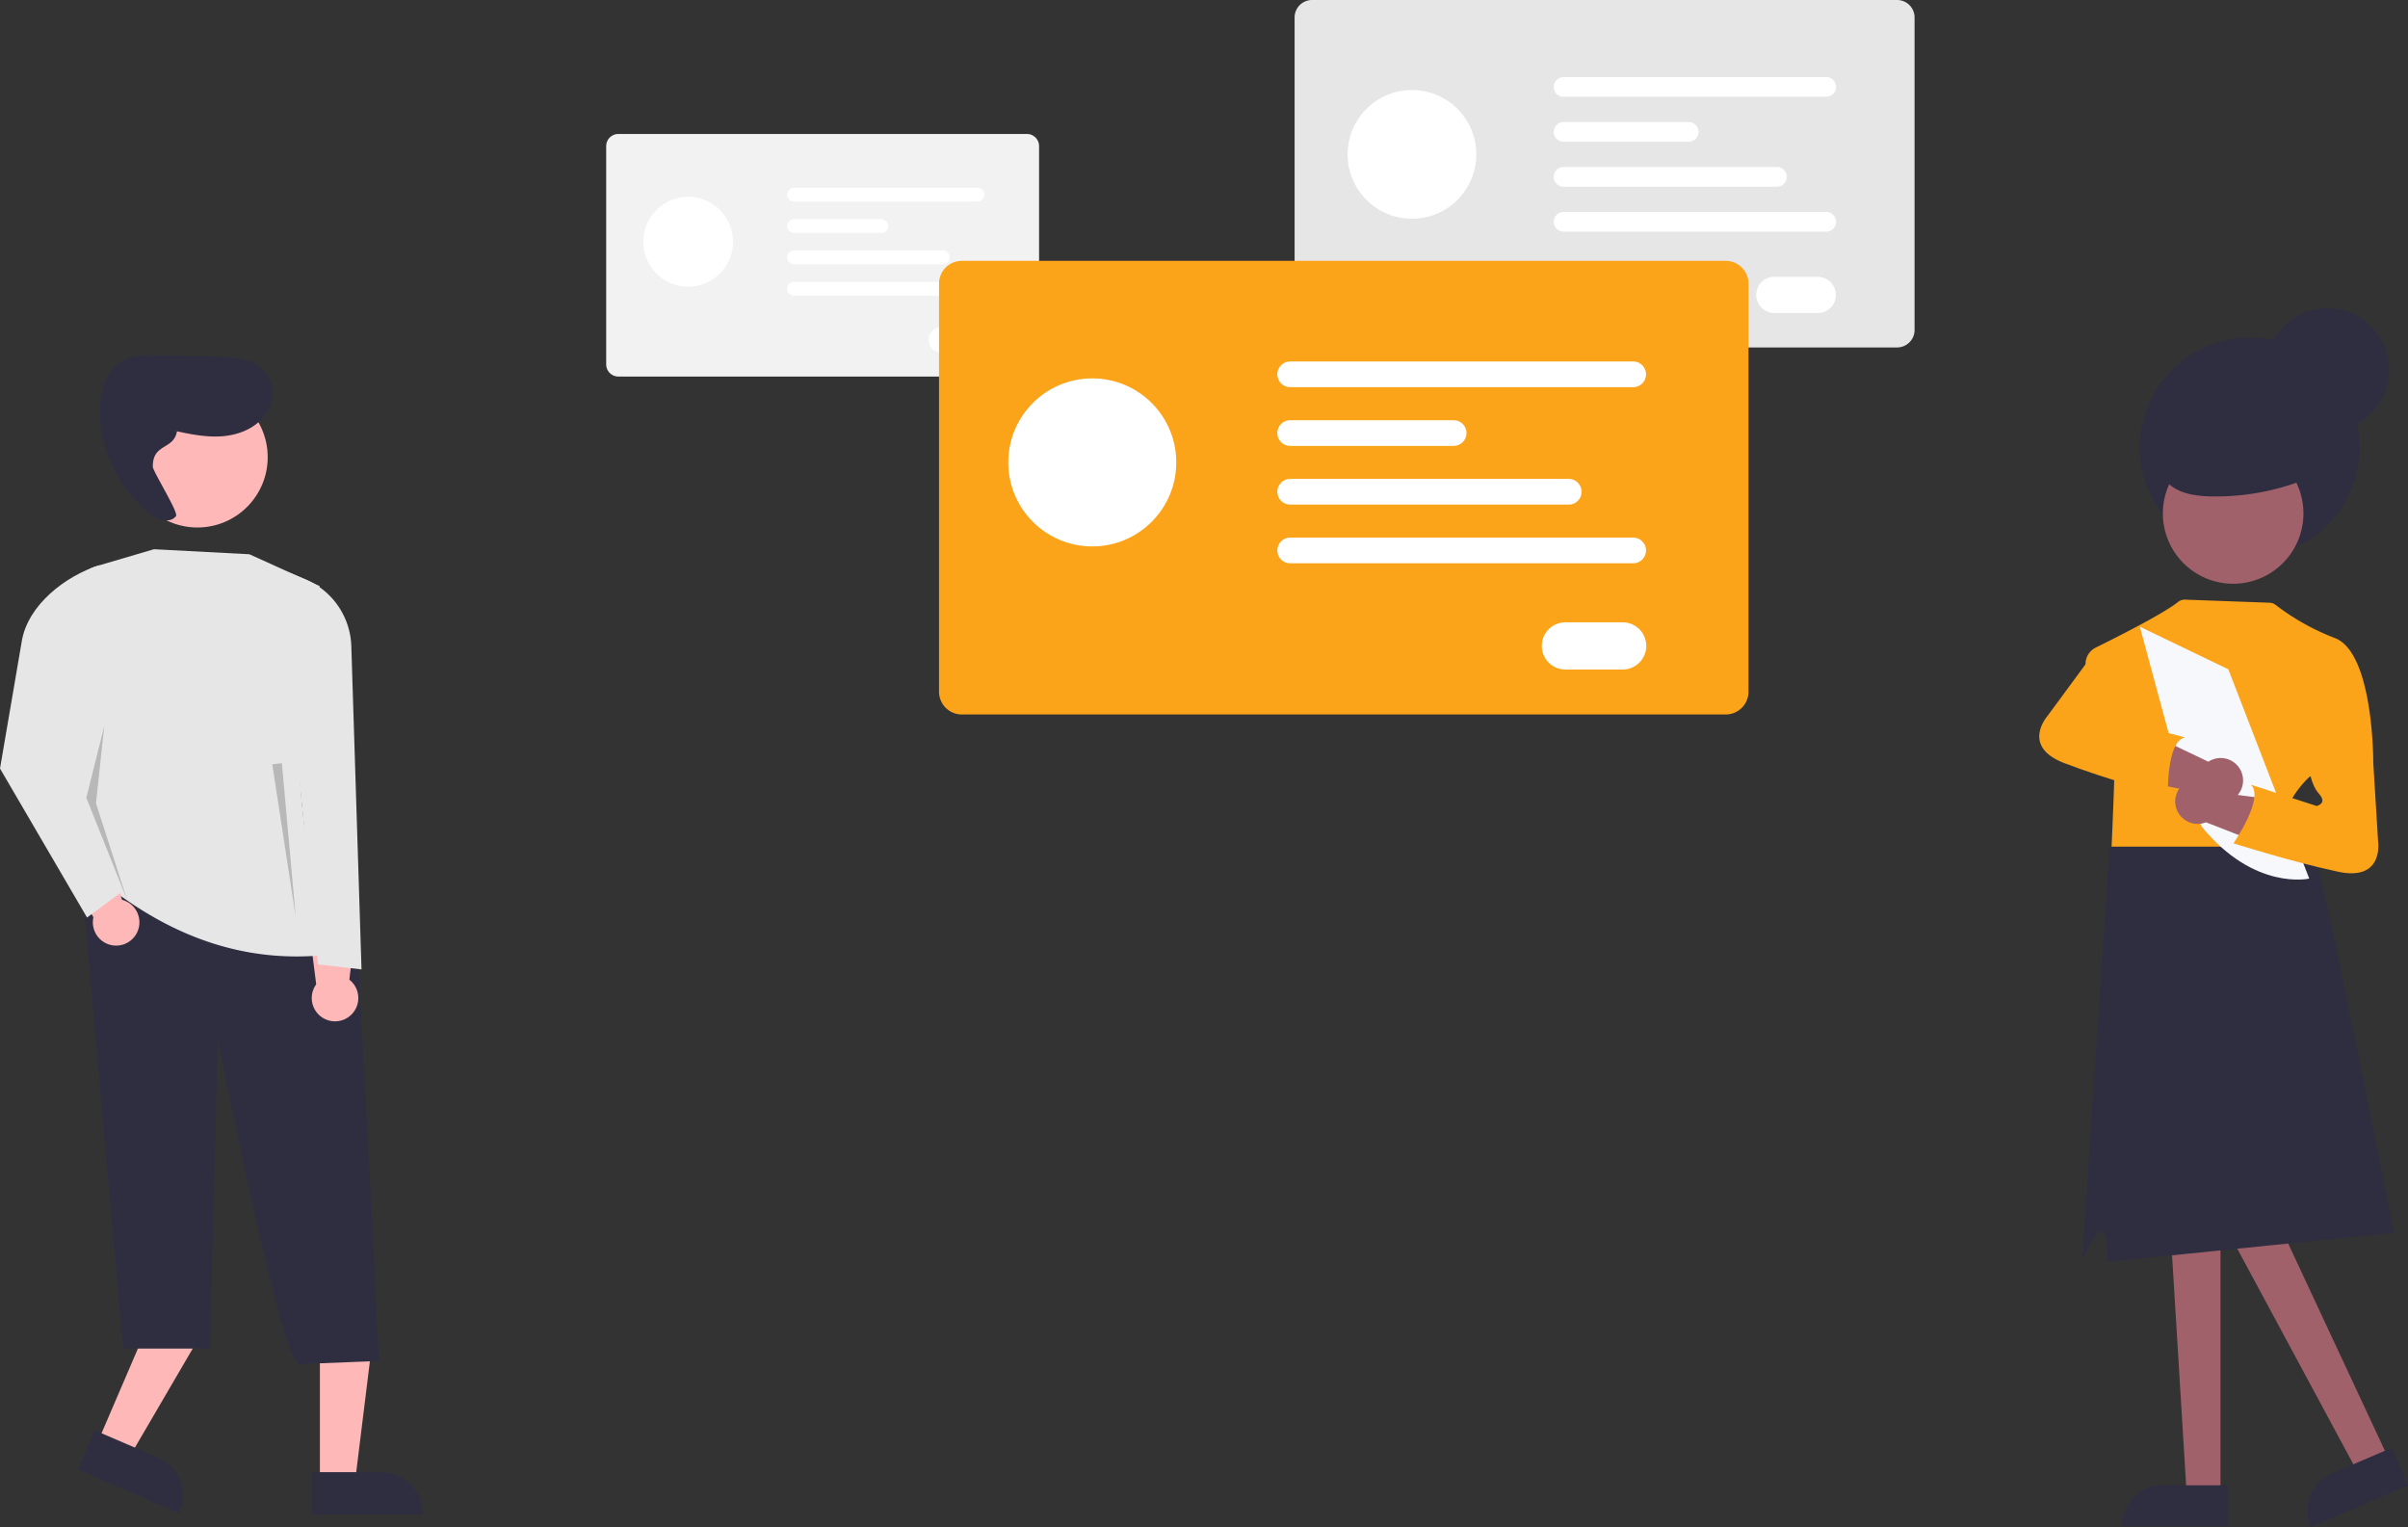 <svg id="e415e4e1-8870-48b5-9940-d02b43ac290b" data-name="Layer 1" xmlns="http://www.w3.org/2000/svg"
    xmlns:xlink="http://www.w3.org/1999/xlink" width="898.978" height="570.08" viewBox="0 0 898.978 570.08">
    <rect x="0" y="0" width="898.978" height="570.08" fill="#333333" stroke="none"/>
    <defs>
        <linearGradient id="b3748f69-0e41-4ff3-90ef-d3524a6a40c3" x1="278.848" y1="537.968" x2="278.848"
            y2="538.148" gradientTransform="matrix(1, 0, 0, -1, -88.27, 870.92)" gradientUnits="userSpaceOnUse">
            <stop offset="0" stop-color="gray" stop-opacity="0.25" />
            <stop offset="0.54" stop-color="gray" stop-opacity="0.12" />
            <stop offset="1" stop-color="gray" stop-opacity="0.1" />
        </linearGradient>
    </defs>
    <polygon points="828.975 558.002 816.367 558.002 810.367 460 828.975 460 828.975 558.002" fill="#a0616a" />
    <path
        d="M807.362,554.399h24.315a0,0,0,0,1,0,0v15.309a0,0,0,0,1,0,0H792.053a0,0,0,0,1,0,0v0A15.309,15.309,0,0,1,807.362,554.399Z"
        fill="#2f2e41" />
    <polygon points="891.874 544.746 880.291 549.724 830.577 457.415 847.673 450.068 891.874 544.746" fill="#a0616a" />
    <path
        d="M1023.762,712.53h24.315a0,0,0,0,1,0,0v15.309a0,0,0,0,1,0,0h-39.624a0,0,0,0,1,0,0v0A15.309,15.309,0,0,1,1023.762,712.53Z"
        transform="translate(-351.323 299.562) rotate(-23.256)" fill="#2f2e41" />
    <path
        d="M858.767,294.642H640.333a6.518,6.518,0,0,1-6.51-6.51V171.47a6.518,6.518,0,0,1,6.51-6.51H858.767a6.518,6.518,0,0,1,6.51,6.51V288.131A6.518,6.518,0,0,1,858.767,294.642Z"
        transform="translate(-150.511 -164.96)" fill="#e6e6e6" />
    <circle cx="527.129" cy="57.618" r="24.019" fill="#fff" />
    <path d="M832.302,201.072H734.236a3.672,3.672,0,0,1,0-7.345h98.066a3.672,3.672,0,0,1,0,7.345Z"
        transform="translate(-150.511 -164.96)" fill="#fff" />
    <path d="M780.964,217.86H734.236a3.672,3.672,0,0,1,0-7.345h46.728a3.672,3.672,0,1,1,0,7.345Z"
        transform="translate(-150.511 -164.96)" fill="#fff" />
    <path d="M813.874,234.641H734.236a3.672,3.672,0,0,1,0-7.345h79.638a3.672,3.672,0,0,1,0,7.345Z"
        transform="translate(-150.511 -164.96)" fill="#fff" />
    <path d="M832.302,251.422H734.236a3.672,3.672,0,0,1,0-7.345h98.066a3.672,3.672,0,0,1,0,7.345Z"
        transform="translate(-150.511 -164.96)" fill="#fff" />
    <path d="M829.231,281.782H812.993a6.744,6.744,0,1,1,0-13.487H829.231a6.744,6.744,0,0,1,0,13.487Z"
        transform="translate(-150.511 -164.96)" fill="#fff" />
    <path
        d="M533.883,305.507H381.367a4.551,4.551,0,0,1-4.546-4.546V219.506a4.551,4.551,0,0,1,4.546-4.546H533.883a4.551,4.551,0,0,1,4.546,4.546V300.961A4.551,4.551,0,0,1,533.883,305.507Z"
        transform="translate(-150.511 -164.96)" fill="#f2f2f2" />
    <circle cx="256.905" cy="90.231" r="16.77" fill="#fff" />
    <path d="M515.404,240.174h-68.472a2.564,2.564,0,0,1,0-5.128h68.472a2.564,2.564,0,1,1,0,5.128Z"
        transform="translate(-150.511 -164.96)" fill="#fff" />
    <path d="M479.559,251.896H446.932a2.564,2.564,0,0,1,0-5.128h32.626a2.564,2.564,0,0,1,0,5.128Z"
        transform="translate(-150.511 -164.96)" fill="#fff" />
    <path d="M502.538,263.613h-55.605a2.564,2.564,0,0,1,0-5.128h55.605a2.564,2.564,0,0,1,0,5.128Z"
        transform="translate(-150.511 -164.96)" fill="#fff" />
    <path d="M515.404,275.33h-68.472a2.564,2.564,0,0,1,0-5.128h68.472a2.564,2.564,0,1,1,0,5.128Z"
        transform="translate(-150.511 -164.96)" fill="#fff" />
    <path d="M513.26,296.528H501.923a4.708,4.708,0,1,1,0-9.417h11.337a4.708,4.708,0,1,1,0,9.417Z"
        transform="translate(-150.511 -164.96)" fill="#fff" />
    <path
        d="M794.778,431.642H509.577a8.51,8.51,0,0,1-8.5-8.5V270.822a8.51,8.51,0,0,1,8.5-8.5H794.778a8.51,8.51,0,0,1,8.5,8.5V423.142A8.51,8.51,0,0,1,794.778,431.642Z"
        transform="translate(-150.511 -164.96)" fill="#fba419" />
    <circle cx="407.777" cy="172.592" r="31.36" fill="#fff" />
    <path d="M760.222,309.472h-128.04a4.795,4.795,0,0,1,0-9.59h128.04a4.795,4.795,0,1,1,0,9.59Z"
        transform="translate(-150.511 -164.96)" fill="#fff" />
    <path d="M693.193,331.392H632.182a4.795,4.795,0,0,1,0-9.59h61.01a4.795,4.795,0,1,1,0,9.59Z"
        transform="translate(-150.511 -164.96)" fill="#fff" />
    <path d="M736.162,353.302h-103.98a4.795,4.795,0,0,1,0-9.59h103.98a4.795,4.795,0,0,1,0,9.59Z"
        transform="translate(-150.511 -164.96)" fill="#fff" />
    <path d="M760.222,375.212h-128.04a4.795,4.795,0,0,1,0-9.59h128.04a4.795,4.795,0,1,1,0,9.59Z"
        transform="translate(-150.511 -164.96)" fill="#fff" />
    <path d="M756.213,414.852H735.012a8.805,8.805,0,1,1,0-17.609h21.2a8.805,8.805,0,1,1,0,17.609Z"
        transform="translate(-150.511 -164.96)" fill="#fff" />
    <path
        d="M1044.238,625.112s-24.99-127.42-28.93-138.16c-2.17-5.87-3.6-10.14-3.6-10.14l-73.44,4.2-.6,5.94-9.9,149.02s3.5-9.47,6.64-11.21,2.81,11.19,2.81,11.19"
        transform="translate(-150.511 -164.96)" fill="#2f2e41" />
    <path
        d="M938.83,480.96h64.279c-1.804-6.459,0-12.445,2.579-17.038a37.63,37.63,0,0,1,6.73-8.736l.441-.395,22.459-4.98,1.208-.263s.178-40.805-14.265-46.405a88.309,88.309,0,0,1-22.137-12.364,3.971,3.971,0,0,0-2.323-.851L966.272,388.775a4.02,4.02,0,0,0-2.671.898c-5.212,4.191-21.789,12.605-30.701,17.006a6.786,6.786,0,0,0-3.219,8.802c3.559,8.172,9.606,21.839,10.242,21.839C940.828,437.32,938.83,480.96,938.83,480.96Z"
        transform="translate(-150.511 -164.96)" fill="#fba419" />
    <path
        d="M982.41,414.778l30.209,78.115s-20.423,4.709-40.122-19.366l-7.109-15.517-16.017-59.138Z"
        transform="translate(-150.511 -164.96)" fill="#f6f8fb" />
    <circle cx="839.918" cy="167" r="41" fill="#2f2e41" />
    <path
        d="M964.421,469.329a8.37,8.37,0,0,0,9.655,2.547l21.965,8.595,7.318-16.546-24.749-3.196a8.365,8.365,0,1,0-14.189,8.6Z"
        transform="translate(-150.511 -164.96)" fill="#a0616a" />
    <circle cx="833.701" cy="191.645" r="26.239" fill="#a0616a" />
    <path
        d="M1021.111,339.226a90.609,90.609,0,0,1-45.542,11.004c-6.083-.158-12.786-1.264-16.639-5.975-4.347-5.315-3.259-13.62.934-19.057s10.754-8.503,17.298-10.581c6.192-1.967,12.827-3.234,19.177-1.859a23.879,23.879,0,0,1,17.304,31.724"
        transform="translate(-150.511 -164.96)" fill="#2f2e41" />
    <circle cx="868.918" cy="138" r="23" fill="#2f2e41" />
    <path
        d="M1027.667,438.706l8.852,10.842,1.804,29.429s2.323,14.986-14.807,11.377-39.178-10.627-39.178-10.627,11.732-17.005,6.496-21.877l24.558,7.946s4.151-.906.898-4.515-3.826-10.114-3.826-10.114Z"
        transform="translate(-150.511 -164.96)" fill="#fba419" />
    <path
        d="M982.213,464.186a8.37,8.37,0,0,1-9.492-3.098l-23.114-4.696,2.829-17.87,22.524,10.742a8.365,8.365,0,1,1,7.253,14.922Z"
        transform="translate(-150.511 -164.96)" fill="#a0616a" />
    <path
        d="M951.707,422.865s-4.011,5.154-8.701,6.421-1.695,4.28-1.695,4.28l24.94,6.648c-7.041,1.252-6.411,21.902-6.411,21.902s-22.328-6.066-38.676-12.328-6.267-17.59-6.267-17.59l17.482-23.743,13.318-4.306Z"
        transform="translate(-150.511 -164.96)" fill="#fba419" />
    <polygon points="36.427 538.404 48.46 543.575 74.133 499.623 56.374 491.99 36.427 538.404" fill="#ffb8b8" />
    <path
        d="M181.025,706.298h41.163a0,0,0,0,1,0,0v15.904a0,0,0,0,1,0,0H196.334a15.309,15.309,0,0,1-15.309-15.309v-.595A0,0,0,0,1,181.025,706.298Z"
        transform="translate(-45.698 1285.108) rotate(-156.744)" fill="#2f2e41" />
    <polygon points="119.429 553.213 132.527 553.213 138.76 502.695 119.429 502.695 119.429 553.213" fill="#ffb8b8" />
    <path
        d="M267.134,714.431h41.163a0,0,0,0,1,0,0V730.335a0,0,0,0,1,0,0H282.443a15.309,15.309,0,0,1-15.309-15.309v-.595A0,0,0,0,1,267.134,714.431Z"
        transform="translate(424.919 1279.806) rotate(-180)" fill="#2f2e41" />
    <g opacity="0.1">
        <path d="M190.208,332.752l.74.16A1,1,0,0,0,190.208,332.752Z" transform="translate(-150.511 -164.96)"
            fill="url(#b3748f69-0e41-4ff3-90ef-d3524a6a40c3)" />
    </g>
    <path
        d="M292.06,672.936l-30.126,1.195c-7.355-4.945-30.189-121.752-30.189-121.752.156.904-2.857,115.935-2.857,115.935H196.476l-15.924-179.379,17.576,7.077s80.481-6.526,84.231-1.882C283.148,495.644,292.06,672.936,292.06,672.936Z"
        transform="translate(-150.511 -164.96)" fill="#2f2e41" />
    <circle cx="73.701" cy="170.645" r="26.239" fill="#ffb8b8" />
    <path
        d="M268.673,542.738a8.695,8.695,0,0,1-.114-10.372l-3.082-24.308,18.526-3.171L280.939,530.629a8.69,8.69,0,1,1-12.266,12.109Z"
        transform="translate(-150.511 -164.96)" fill="#ffb8b8" />
    <path d="M228.187,318.005l.578.125A.806.806,0,0,0,228.187,318.005Z"
        transform="translate(-150.511 -164.96)" fill="#e1e7ef" />
    <path
        d="M215.787,325.77c5.713,1.248,11.526,2.438,17.36,2.05s11.785-2.548,15.574-7.002,4.837-11.447,1.474-16.231c-3.999-5.688-12.017-6.37-18.968-6.514l-21.904-.454c-4.328-.09-8.869-.132-12.702,1.88-6.659,3.495-8.958,11.984-8.825,19.503a49.883,49.883,0,0,0,18.329,37.425c2.964,2.386,7.845,4.2,10.105,1.138.985-1.335-8.635-16.699-8.662-18.358-.161-9.643,9.31-5.715,9.148-15.359"
        transform="translate(-150.511 -164.96)" fill="#2f2e41" />
    <path
        d="M190.5,495.552c24.969,19.527,52.53,29.37,83.728,25.618-13.176-46.264-17.085-92.178-4.374-137.464l-26.243-11.872L207.996,369.96l-21.44,6.306a14.336,14.336,0,0,0-10.284,14.035C177.029,428.922,180.577,465.065,190.5,495.552Z"
        transform="translate(-150.511 -164.96)" fill="#e6e6e6" />
    <path
        d="M269.23,524.919l16.246,1.875L281.672,406.159a28.08,28.08,0,0,0-17.266-25.035l-5.798-2.416,1.562,56.548Z"
        transform="translate(-150.511 -164.96)" fill="#e6e6e6" />
    <path
        d="M189.598,516.782a8.695,8.695,0,0,1-4.21-9.48l-12.45-21.104,15.758-10.244,7.374,24.853a8.69,8.69,0,1,1-6.472,15.975Z"
        transform="translate(-150.511 -164.96)" fill="#ffb8b8" />
    <path
        d="M183.002,507.424l15.21-11.218-16.46-48.766,5.936-71.544h0c-12.895,4.053-26.74,14.939-29.02,28.262l-8.157,47.656Z"
        transform="translate(-150.511 -164.96)" fill="#e6e6e6" />
    <polygon points="38.925 270.993 32.23 297.771 47.422 335.77 35.835 299.831 38.925 270.993" opacity="0.2" />
    <polygon points="105.236 284.875 110.404 342.256 101.653 285.275 105.236 284.875" opacity="0.2" />
</svg>